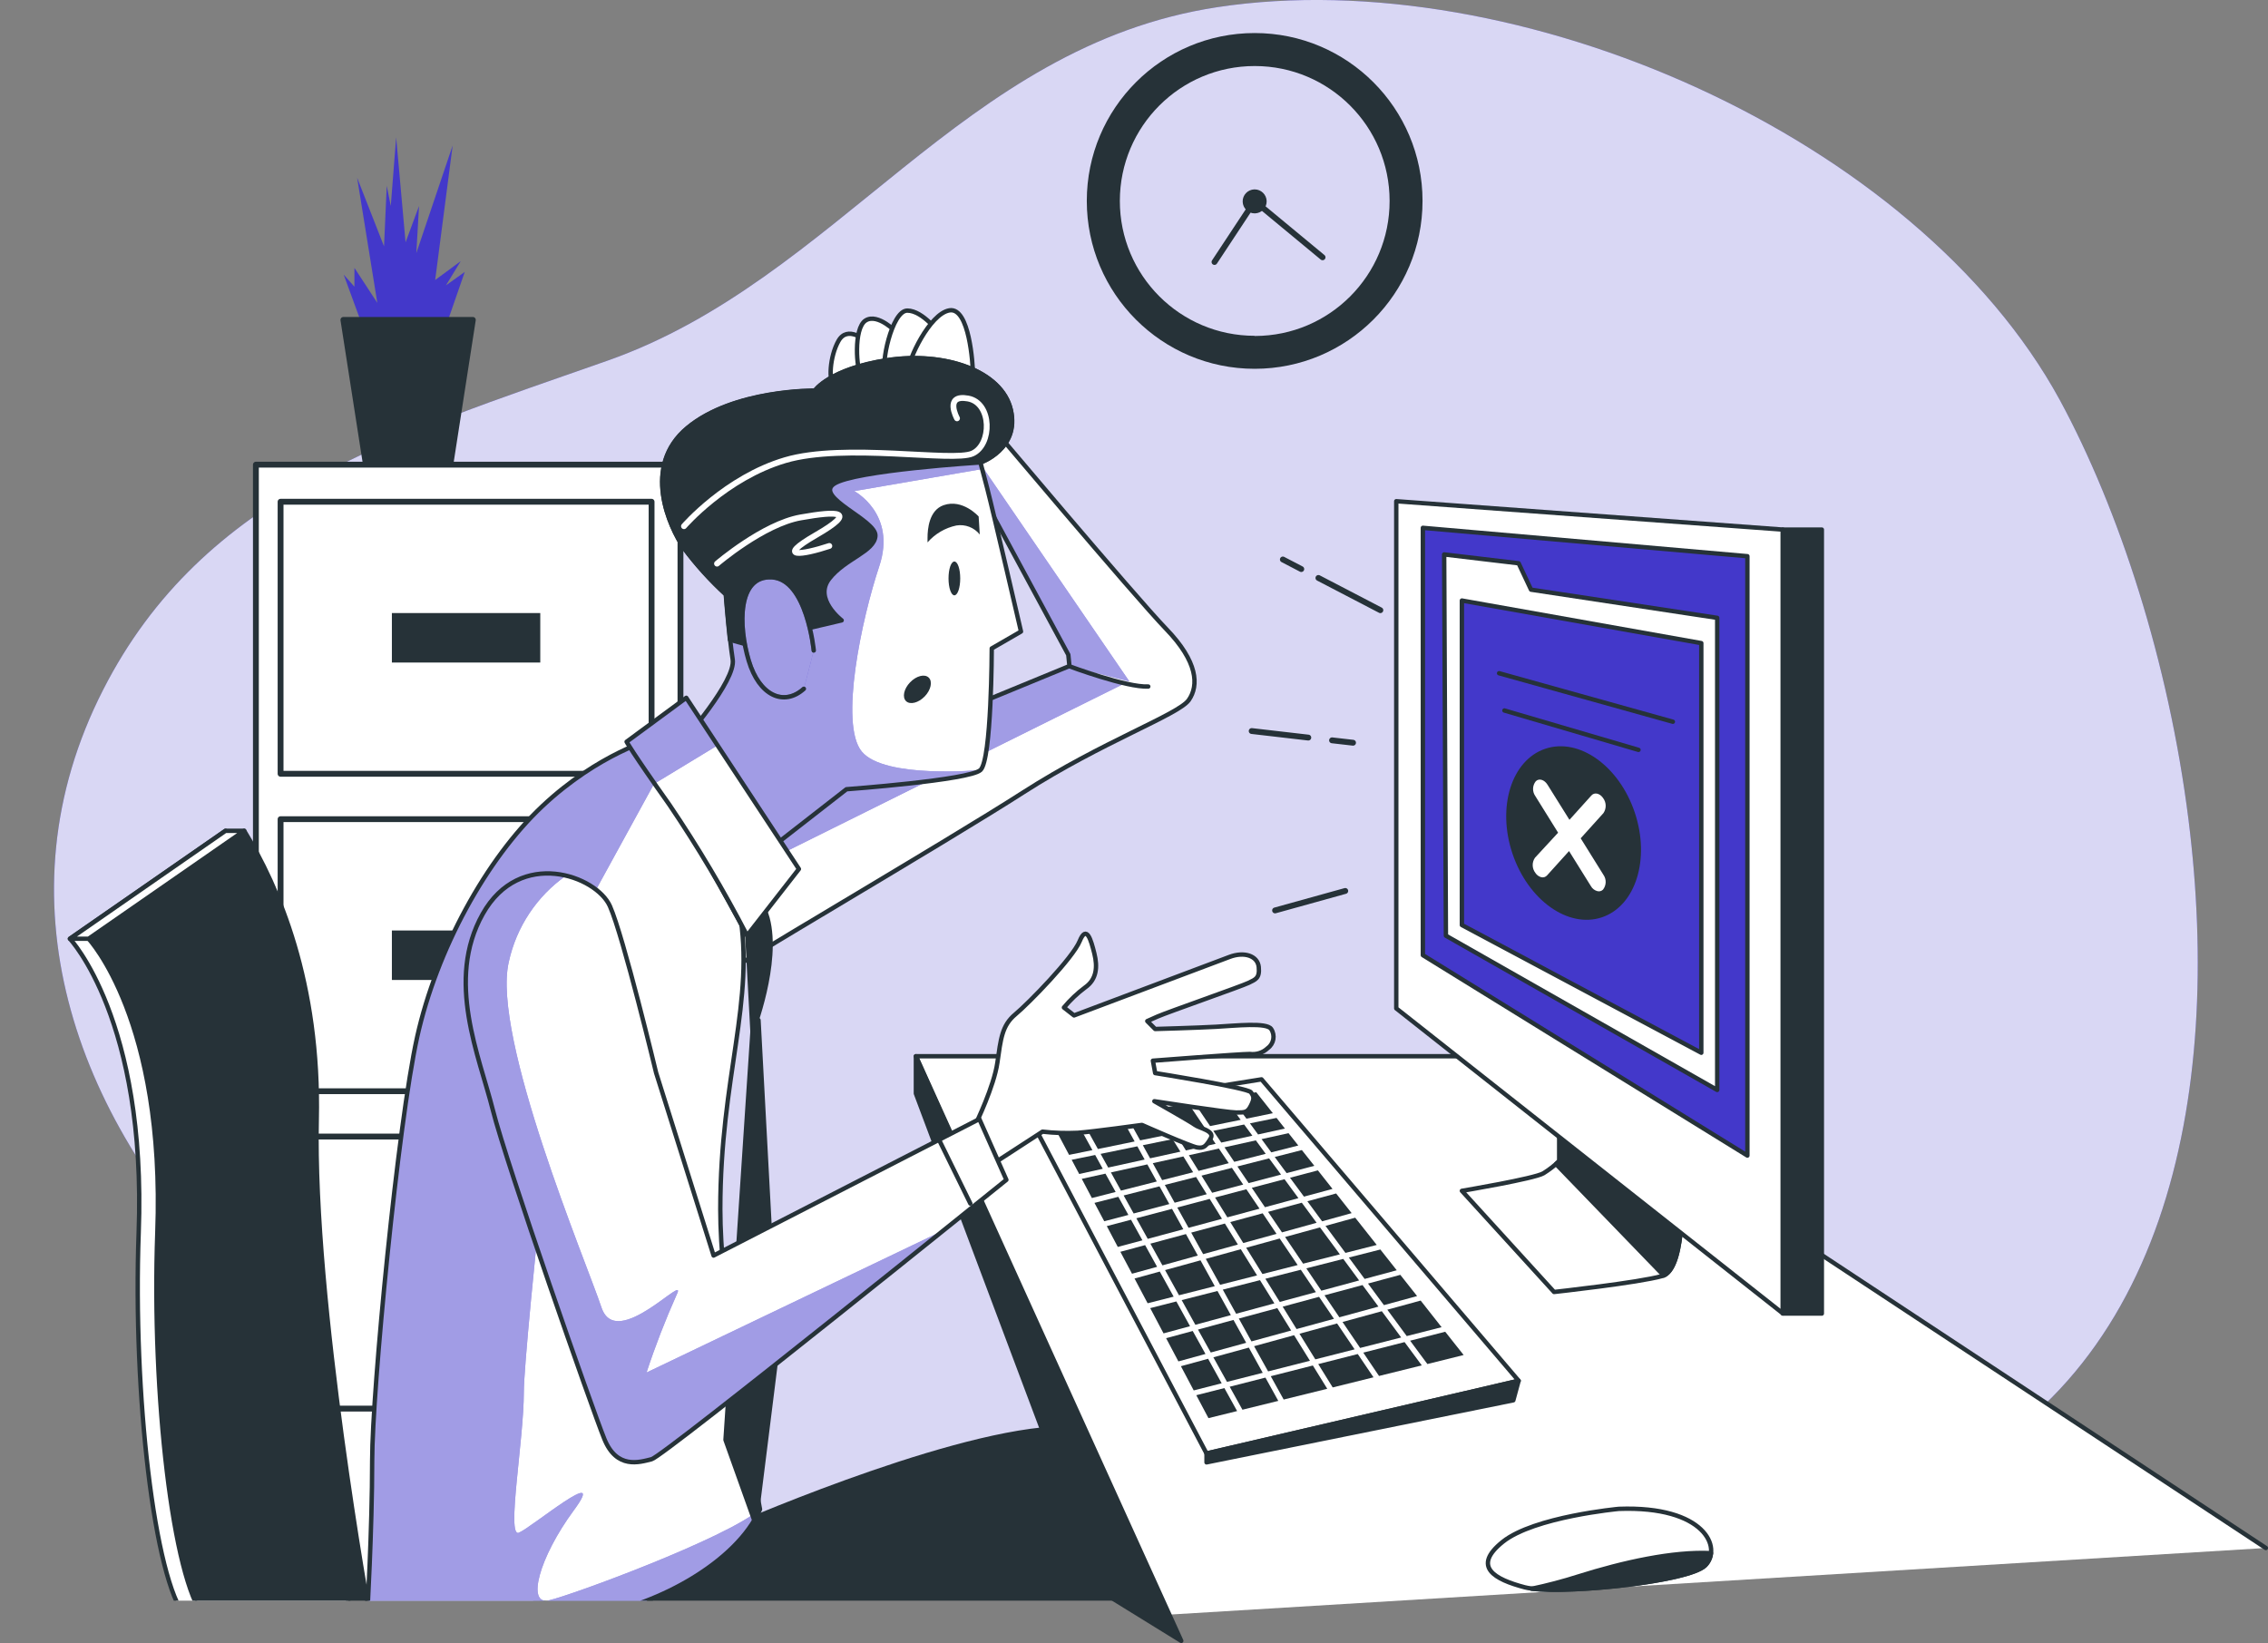 <?xml version="1.0" encoding="UTF-8"?><svg id="Layer_1" xmlns="http://www.w3.org/2000/svg" xmlns:xlink="http://www.w3.org/1999/xlink" viewBox="0 0 387.76 280.91"><rect x="0" y="0" width="387.76" height="280.91" fill="#808080" stroke="none"/><defs><style>.cls-1,.cls-2,.cls-3,.cls-4,.cls-5,.cls-6,.cls-7,.cls-8,.cls-9{stroke-linecap:round;}.cls-1,.cls-2,.cls-4,.cls-5,.cls-6,.cls-7,.cls-8,.cls-9{stroke:#263238;stroke-linejoin:round;}.cls-1,.cls-2,.cls-4,.cls-6,.cls-9{stroke-width:.75px;}.cls-1,.cls-3,.cls-10,.cls-7{fill:none;}.cls-11,.cls-12,.cls-13,.cls-4,.cls-5,.cls-6{fill:#fff;}.cls-2,.cls-14{fill:#4338ca;}.cls-12{opacity:.8;}.cls-12,.cls-13,.cls-4{isolation:isolate;}.cls-15{clip-path:url(#clippath-2);}.cls-16{clip-path:url(#clippath-6);}.cls-13,.cls-4{opacity:.5;}.cls-3{stroke:#fff;stroke-miterlimit:10;}.cls-17{clip-path:url(#clippath-1);}.cls-18{clip-path:url(#clippath-4);}.cls-19{clip-path:url(#clippath);}.cls-20{clip-path:url(#clippath-3);}.cls-8,.cls-21,.cls-9{fill:#263238;}.cls-22{clip-path:url(#clippath-5);}</style><clipPath id="clippath"><rect class="cls-10" y="45.65" width="230" height="228"/></clipPath><clipPath id="clippath-1"><path class="cls-10" d="m168.4,71.55s25.61,30.42,31,36c5.39,5.58,5.59,9.63,3.85,12.13s-14.82,7.13-28.3,15.79-51.8,31-52.18,31.78-4.05-27-4.05-27l64.12-26.38-.19-1.93-20.8-38.51,6.55-1.88Z"/></clipPath><clipPath id="clippath-2"><path class="cls-10" d="m102.09,276.04c10.46-1.76,23.86-8.95,27.85-18-3-15.69-6.79-37.79-6.79-51.31,0-22.72,6-35.62,3.27-51s-8.47-25.41-14.63-29.46c0,0-9.43,2.5-19.06,11.55s-18.1,24.61-21.4,39.44-7.7,60.46-7.7,72.4-.86,26.76-.86,26.76h34.59c1.58.02,3.17-.11,4.73-.38Z"/></clipPath><clipPath id="clippath-3"><path class="cls-10" d="m124.11,101.58s.58,7.51,1.16,11.17-8.47,13.9-8.47,13.9l13.09,19.83,14.83-11.55s21-1.54,22.91-3.28,1.93-20.79,1.93-20.79l5-2.89s-4.62-20-5.77-24.46l-1.16-4.42s6.74-2.32,5.2-9-11.36-10-21.18-8.48-12.32,5.2-12.32,5.2c0,0-13.87-.19-21.76,6.36s-3.08,16.94-.58,20.6c2.13,2.82,4.51,5.43,7.12,7.81Z"/></clipPath><clipPath id="clippath-4"><path class="cls-10" d="m139.13,111.21s-1.15-12.13-7.12-12.51-5.78,8.28-4,14.25,6,7.89,9.43,4.81"/></clipPath><clipPath id="clippath-5"><path class="cls-10" d="m117.33,119.3l19.26,29.27-8.86,11.36c-3.99-7.7-8.42-15.16-13.28-22.34-6.55-9.24-7.32-10.78-7.32-10.78l10.2-7.51Z"/></clipPath><clipPath id="clippath-6"><path class="cls-10" d="m112.18,183.42s-5.59-23.3-7.9-28.5-15.4-10-21.76,1.35-.58,24.26,1.74,33.5,16.94,51,19.06,56.23,6,4,8.09,3.47,60.65-47.76,60.65-47.76l-4.62-10.39-45.44,23.33-9.82-31.23Z"/></clipPath></defs><g id="freepik--background-simple--inject-5"><path class="cls-14" d="m374.17,140.16c-3.39-27-11.87-53.07-22-71.76C327.7,23.49,259.53-6.55,208.17,1.22c-43.81,6.62-64.86,46.59-104.36,60.46-36.34,12.76-69.06,22.61-86.19,56.28-36.29,71.12,52.42,148.87,128.45,142.81,24-1.92,45.44-11.15,70.07-6.82,50,8.79,66.6,18.24,110.76.66,43.51-17.33,53.2-67.22,47.27-114.45Z"/><path class="cls-12" d="m374.17,140.16c-3.39-27-11.87-53.07-22-71.76C327.7,23.49,259.53-6.55,208.17,1.22c-43.81,6.62-64.86,46.59-104.36,60.46-36.34,12.76-69.06,22.61-86.19,56.28-36.29,71.12,52.42,148.87,128.45,142.81,24-1.92,45.44-11.15,70.07-6.82,50,8.79,66.6,18.24,110.76.66,43.51-17.33,53.2-67.22,47.27-114.45Z"/></g><g id="freepik--Device--inject-5"><polyline class="cls-6" points="199.24 276.08 156.59 180.58 259.94 180.58 387.39 264.65"/><polygon class="cls-9" points="188.66 272.32 156.59 186.95 156.59 180.58 201.96 280.53 188.66 272.32"/><polygon class="cls-6" points="215.68 184.53 259.64 236.06 206.28 248.49 175.96 190.89 215.68 184.53"/><polygon class="cls-9" points="206.28 248.49 206.28 250.01 258.73 239.4 259.64 236.06 206.28 248.49"/><polygon class="cls-21" points="214.02 203.07 216.27 206.39 221.99 204.84 219.61 201.6 214.02 203.07"/><polygon class="cls-21" points="235.67 223.38 232.95 219.7 226.45 221.45 228.99 225.21 235.67 223.38"/><polygon class="cls-21" points="209.35 196.15 211.02 198.63 216.4 197.26 214.71 194.96 209.35 196.15"/><polygon class="cls-21" points="219.71 211.48 222.79 216.04 229.08 214.45 225.68 209.84 219.71 211.48"/><polygon class="cls-21" points="236 213.62 230.61 214.99 233.31 218.65 238.8 217.17 236 213.62"/><polygon class="cls-21" points="223.34 216.84 225.91 220.66 232.37 218.91 229.66 215.23 223.34 216.84"/><polygon class="cls-21" points="203.26 197.5 204.92 200.18 210.08 198.86 208.39 196.36 203.26 197.5"/><polygon class="cls-21" points="216.8 207.18 219.18 210.69 225.1 209.05 222.57 205.62 216.8 207.18"/><polygon class="cls-21" points="211.56 199.42 213.48 202.27 219.02 200.81 216.98 198.04 211.56 199.42"/><polygon class="cls-21" points="199.92 205.85 198.24 202.82 192.11 204.38 193.82 207.46 199.92 205.85"/><polygon class="cls-21" points="191.11 213.18 195.32 212.05 193.37 208.53 189.23 209.62 191.11 213.18"/><polygon class="cls-21" points="201.44 194.56 202.75 196.68 207.84 195.55 206.47 193.53 201.44 194.56"/><polygon class="cls-21" points="197.78 201.99 196.16 199.07 189.93 200.44 191.65 203.55 197.78 201.99"/><polygon class="cls-21" points="195.39 195.79 196.63 198.03 201.81 196.89 200.48 194.75 195.39 195.79"/><polygon class="cls-21" points="186.68 204.82 190.74 203.78 189 200.65 184.95 201.54 186.68 204.82"/><polygon class="cls-21" points="188.17 197.27 189.47 199.61 195.7 198.24 194.45 195.98 188.17 197.27"/><polygon class="cls-21" points="207.74 204.73 209.84 208.12 215.34 206.64 213.09 203.32 207.74 204.73"/><polygon class="cls-21" points="221.86 216.28 218.79 211.74 213.06 213.32 215.84 217.81 221.86 216.28"/><polygon class="cls-21" points="197.09 198.86 198.69 201.76 203.99 200.41 202.32 197.71 197.09 198.86"/><polygon class="cls-21" points="198.29 217.39 193.97 218.58 196.21 222.81 200.66 221.68 198.29 217.39"/><polygon class="cls-21" points="210.34 208.93 212.56 212.51 218.25 210.95 215.88 207.43 210.34 208.93"/><polygon class="cls-21" points="206.32 204.17 204.49 201.22 199.15 202.58 200.83 205.62 206.32 204.17"/><polygon class="cls-21" points="216.35 235.52 210.24 237.08 212.42 241.01 218.55 239.5 216.35 235.52"/><polygon class="cls-21" points="206.89 192.52 212.12 191.45 209.31 187.63 204.16 188.48 206.89 192.52"/><polygon class="cls-21" points="193.99 195.15 191.46 190.58 185.05 191.64 187.71 196.44 193.99 195.15"/><polygon class="cls-21" points="202.31 210.16 200.38 206.67 194.28 208.28 196.23 211.8 202.31 210.16"/><polygon class="cls-21" points="217.88 222.83 215.42 218.86 209.06 220.48 211.34 224.6 217.88 222.83"/><polygon class="cls-21" points="214.92 218.05 212.14 213.57 206.15 215.22 208.6 219.65 214.92 218.05"/><polygon class="cls-21" points="224.98 220.91 222.4 217.08 216.34 218.62 218.8 222.58 224.98 220.91"/><polygon class="cls-21" points="208.92 208.37 206.82 204.97 201.28 206.44 203.21 209.91 208.92 208.37"/><polygon class="cls-21" points="205.42 200.99 207.24 203.92 212.55 202.52 210.62 199.66 205.42 200.99"/><polygon class="cls-21" points="211.64 212.77 209.42 209.18 203.66 210.73 205.7 214.41 211.64 212.77"/><polygon class="cls-21" points="228.07 225.47 225.52 221.71 219.3 223.39 221.67 227.22 228.07 225.47"/><polygon class="cls-21" points="223.96 232.64 221.25 228.27 214.41 230.15 216.81 234.46 223.96 232.64"/><polygon class="cls-21" points="203.46 226.73 201.12 222.5 196.65 223.64 198.93 227.96 203.46 226.73"/><polygon class="cls-21" points="195.78 212.87 191.55 214.01 193.54 217.76 197.83 216.58 195.78 212.87"/><polygon class="cls-21" points="215.89 234.7 213.51 230.39 207.45 232.05 209.78 236.25 215.89 234.7"/><polygon class="cls-21" points="204.79 214.65 202.76 210.98 196.68 212.62 198.74 216.33 204.79 214.65"/><polygon class="cls-21" points="207.44 193.33 208.8 195.34 214.12 194.16 212.71 192.25 207.44 193.33"/><polygon class="cls-21" points="184.51 200.71 188.54 199.82 187.24 197.46 183.22 198.28 184.51 200.71"/><polygon class="cls-21" points="200.92 193.73 205.92 192.71 203.17 188.64 198.27 189.45 200.92 193.73"/><polygon class="cls-21" points="194.93 194.96 199.98 193.93 197.3 189.61 192.41 190.42 194.93 194.96"/><polygon class="cls-21" points="192.92 207.71 191.2 204.61 187.12 205.65 188.79 208.79 192.92 207.71"/><polygon class="cls-21" points="213.1 191.25 217.62 190.32 214.78 186.73 210.31 187.46 213.1 191.25"/><polygon class="cls-21" points="186.77 196.63 184.09 191.79 180.13 192.45 182.78 197.44 186.77 196.63"/><polygon class="cls-21" points="209.33 237.31 204.53 238.53 206.61 242.45 211.51 241.24 209.33 237.31"/><polygon class="cls-21" points="232.14 231.49 225.38 233.21 227.85 237.2 234.83 235.47 232.14 231.49"/><polygon class="cls-21" points="224.46 233.45 217.26 235.28 219.47 239.27 226.92 237.43 224.46 233.45"/><polygon class="cls-21" points="240.14 229.45 233.08 231.25 235.77 235.24 243.08 233.43 240.14 229.45"/><polygon class="cls-21" points="247.09 227.68 241.09 229.21 244.04 233.2 250.24 231.66 247.09 227.68"/><polygon class="cls-21" points="206.55 232.3 201.9 233.57 204.09 237.71 208.87 236.49 206.55 232.3"/><polygon class="cls-21" points="220.75 227.47 218.38 223.64 211.8 225.42 213.96 229.33 220.75 227.47"/><polygon class="cls-21" points="231.6 230.69 228.6 226.26 222.17 228.02 224.88 232.4 231.6 230.69"/><polygon class="cls-21" points="213.06 229.57 210.89 225.66 204.82 227.31 207 231.23 213.06 229.57"/><polygon class="cls-21" points="201.47 232.75 206.1 231.48 203.92 227.55 199.37 228.78 201.47 232.75"/><polygon class="cls-21" points="207.69 219.89 205.25 215.47 199.19 217.14 201.57 221.44 207.69 219.89"/><polygon class="cls-21" points="239.56 228.66 236.25 224.17 229.53 226.01 232.54 230.45 239.56 228.66"/><polygon class="cls-21" points="210.44 224.84 208.15 220.71 202.03 222.27 204.37 226.49 210.44 224.84"/><polygon class="cls-21" points="226.62 209.58 230.03 214.2 235.38 212.84 231.7 208.18 226.62 209.58"/><polygon class="cls-21" points="219.97 200.56 224.71 199.31 222.58 196.62 217.94 197.8 219.97 200.56"/><polygon class="cls-21" points="215.69 194.75 217.35 197.01 221.97 195.84 220.3 193.73 215.69 194.75"/><polygon class="cls-21" points="246.47 226.9 242.89 222.35 237.19 223.91 240.51 228.42 246.47 226.9"/><polygon class="cls-21" points="220.55 201.35 222.94 204.58 227.82 203.26 225.32 200.09 220.55 201.35"/><polygon class="cls-21" points="233.89 219.44 236.61 223.13 242.28 221.58 239.41 217.95 233.89 219.44"/><polygon class="cls-21" points="215.09 193.95 219.68 192.94 218.25 191.12 213.7 192.05 215.09 193.95"/><polygon class="cls-21" points="226.04 208.8 231.09 207.4 228.44 204.04 223.52 205.37 226.04 208.8"/><path class="cls-6" d="m266.61,190.29v8.18c-.83.8-1.75,1.51-2.73,2.12-1.51.91-13.94,3-13.94,3l15.76,17.29s14.45-1.58,18.5-2.73c4.24-1.22,3.33-16.68,3.33-16.68l-20.92-11.18Z"/><path class="cls-9" d="m266.61,190.29v8.18s-.22.22-.58.54l18.43,19.06c3.94-1.77,3.07-16.57,3.07-16.57l-20.92-11.21Z"/><polygon class="cls-6" points="238.72 85.69 238.72 172.4 304.81 224.54 304.81 90.54 238.72 85.69"/><polygon class="cls-2" points="243.27 90.24 243.27 163.3 298.75 197.56 298.75 95.09 243.27 90.24"/><rect class="cls-9" x="304.81" y="90.54" width="6.67" height="134.03"/><polygon class="cls-6" points="246.91 94.79 247.21 159.97 293.59 186.34 293.59 105.63 261.76 100.81 259.64 96.3 246.91 94.79"/><polygon class="cls-2" points="249.94 102.67 249.94 158.15 290.87 179.98 290.87 109.95 249.94 102.67"/><ellipse class="cls-21" cx="269.04" cy="142.42" rx="11.03" ry="15.2" transform="translate(-31.34 93.04) rotate(-18.56)"/><path class="cls-11" d="m270.25,143.32l3.89-4.31c.54-.79.51-1.83-.07-2.59-.58-.83-1.49-1-2-.41l-3.74,4.15-3.75-6c-.54-.87-1.45-1.14-2-.6-.6.74-.63,1.78-.08,2.55l3.89,6.25-3.96,4.29c-.54.79-.51,1.84.08,2.59.23.36.59.62,1,.73.37.09.75-.03,1-.32l3.75-4.15,3.74,6c.23.41.61.71,1.06.84.35.11.74.02,1-.24.59-.74.62-1.78.07-2.55l-3.88-6.23Z"/><line class="cls-1" x1="257.21" y1="121.47" x2="280.13" y2="128.2"/><line class="cls-1" x1="256.3" y1="115.1" x2="286.01" y2="123.39"/><path class="cls-6" d="m276.78,257.96s-14.49,1.34-19.85,5.63-1.34,6.44,3.75,7.78,27.9-.81,30.85-3.76,0-10.19-14.75-9.65Z"/><path class="cls-9" d="m291.53,267.65c.57-.57.92-1.32,1-2.12-6.49-.32-15,1.56-22.73,4-2.61.83-5.26,1.53-7.94,2.09,6.74.81,26.91-1.25,29.67-3.97Z"/><line class="cls-7" x1="225.41" y1="98.81" x2="236" y2="104.32"/><line class="cls-7" x1="219.33" y1="95.65" x2="222.48" y2="97.29"/><line class="cls-7" x1="227.74" y1="126.57" x2="231.33" y2="126.98"/><line class="cls-7" x1="214" y1="124.98" x2="223.68" y2="126.1"/><line class="cls-7" x1="230" y1="152.32" x2="218" y2="155.65"/></g><g id="freepik--Clock--inject-5"><path class="cls-21" d="m214.51,5.65c-15.85,0-28.7,12.85-28.7,28.7,0,15.85,12.85,28.7,28.7,28.7,15.85,0,28.7-12.85,28.7-28.7s-12.85-28.7-28.7-28.7h0Zm0,51.76c-12.74,0-23.06-10.33-23.05-23.07s10.33-23.06,23.07-23.05c12.73,0,23.05,10.33,23.05,23.06.02,12.73-10.28,23.07-23.01,23.09-.02,0-.04,0-.06,0v-.03Z"/><path class="cls-21" d="m216.56,34.38c.03,1.13-.87,2.07-2,2.1-1.13.03-2.07-.87-2.1-2-.03-1.13.87-2.07,2-2.1.02,0,.03,0,.05,0,1.11,0,2.02.89,2.05,2Z"/><polyline class="cls-7" points="207.64 44.79 214.51 34.38 226.12 43.99"/></g><g id="freepik--file-cabinet--inject-5"><polyline class="cls-14" points="62.21 56.38 58.76 46.95 60.6 49.02 60.6 45.8 64.51 51.78 61.06 30.39 65.66 42.12 66.12 31.77 66.81 35.22 67.73 23.49 69.34 41.43 71.64 35.22 71.18 43.27 77.39 24.87 74.4 47.87 78.77 44.65 76.24 48.79 79.46 46.49 75.79 57.07 62.44 57.3"/><polygon class="cls-8" points="76.97 79.61 62.59 79.61 58.71 54.69 80.84 54.69 76.97 79.61"/><rect class="cls-5" x="43.75" y="79.44" width="72.59" height="193.11"/><rect class="cls-7" x="47.97" y="85.78" width="63.43" height="46.51"/><rect class="cls-21" x="67" y="104.81" width="25.37" height="8.46"/><rect class="cls-7" x="47.97" y="140.05" width="63.43" height="46.51"/><rect class="cls-21" x="67" y="159.08" width="25.37" height="8.46"/><rect class="cls-7" x="47.97" y="194.31" width="63.43" height="46.51"/><rect class="cls-21" x="67" y="213.34" width="25.37" height="8.46"/></g><g id="freepik--Character--inject-5"><g class="cls-19"><path class="cls-9" d="m124.12,261.53s36.38-16.07,55.94-17.28l14.27,31.53h-107.78l37.57-14.25Z"/><path class="cls-11" d="m168.4,71.55s25.61,30.42,31,36c5.39,5.58,5.59,9.63,3.85,12.13s-14.82,7.13-28.3,15.79-51.8,31-52.18,31.78-4.05-27-4.05-27l64.12-26.38-.19-1.93-20.8-38.51,6.55-1.88Z"/><g class="cls-17"><path class="cls-14" d="m193.05,116.45l-29.72-43.4-1.43.42,20.8,38.51.19,1.93-64.12,26.38s.07.48.17,1.29l4.18,9.59,69.93-34.72Z"/><path class="cls-13" d="m193.05,116.45l-29.72-43.4-1.43.42,20.8,38.51.19,1.93-64.12,26.38s.07.48.17,1.29l4.18,9.59,69.93-34.72Z"/></g><path class="cls-1" d="m168.4,71.55s25.61,30.42,31,36c5.39,5.58,5.59,9.63,3.85,12.13s-14.82,7.13-28.3,15.79-51.8,31-52.18,31.78-4.05-27-4.05-27l64.12-26.38-.19-1.93-20.8-38.51,6.55-1.88Z"/><path class="cls-6" d="m147.99,58.26s-3.08-2.7-4.62,0-1.73,7.12-.77,7.51,4.81-.19,5.39-1.35,0-6.16,0-6.16Z"/><path class="cls-6" d="m153.38,56.91s-3.27-3.46-5.39-2.12-1.54,8.67-.77,9.25,5.39-1,6-1.93.16-5.2.16-5.2Z"/><path class="cls-6" d="m160.7,57.1s-2.89-4-5.58-4-4.63,9.63-3.66,10.4,7.31-.19,7.7-.77c.62-1.85,1.13-3.73,1.54-5.63Z"/><path class="cls-6" d="m166.33,63.65c0-1.15-.57-11.17-4-10.59s-7.12,8.67-6.93,10,10.93.59,10.93.59Z"/><path class="cls-6" d="m182.84,113.91s9.82,3.66,13.48,3.46"/><path class="cls-11" d="m102.09,276.04c10.46-1.76,23.86-8.95,27.85-18-3-15.69-6.79-37.79-6.79-51.31,0-22.72,6-35.62,3.27-51s-8.47-25.41-14.63-29.46c0,0-9.43,2.5-19.06,11.55s-18.1,24.61-21.4,39.44-7.7,60.46-7.7,72.4-.86,26.76-.86,26.76h34.59c1.58.02,3.17-.11,4.73-.38Z"/><g class="cls-15"><path class="cls-14" d="m129.94,258.03c-5.86,5-32.25,14.71-36.1,15.57s-1.71-7.28,4.28-15.41-7.28,3-9.42,3.85.86-15.84.86-24,7.71-77.48,7.71-77.48l14.55-26.55,5-3c-1.4-1.86-3.09-3.47-5-4.79,0,0-9.43,2.5-19.06,11.55s-18.13,24.66-21.43,39.49-7.7,60.46-7.7,72.4-.86,26.76-.86,26.76h34.59c1.58,0,3.16-.14,4.71-.42,10.48-1.72,23.88-8.91,27.87-17.97Z"/><path class="cls-13" d="m129.94,258.03c-5.86,5-32.25,14.71-36.1,15.57s-1.71-7.28,4.28-15.41-7.28,3-9.42,3.85.86-15.84.86-24,7.71-77.48,7.71-77.48l14.55-26.55,5-3c-1.4-1.86-3.09-3.47-5-4.79,0,0-9.43,2.5-19.06,11.55s-18.13,24.66-21.43,39.49-7.7,60.46-7.7,72.4-.86,26.76-.86,26.76h34.59c1.58,0,3.16-.14,4.71-.42,10.48-1.72,23.88-8.91,27.87-17.97Z"/></g><path class="cls-1" d="m102.09,276.04c10.46-1.76,23.86-8.95,27.85-18-3-15.69-6.79-37.79-6.79-51.31,0-22.72,6-35.62,3.27-51s-8.47-25.41-14.63-29.46c0,0-9.43,2.5-19.06,11.55s-18.1,24.61-21.4,39.44-7.7,60.46-7.7,72.4-.86,26.76-.86,26.76h34.59c1.58.02,3.17-.11,4.73-.38Z"/><path class="cls-9" d="m111.23,129.81l16.54,30.12.89,16.52s4.61-11.78,2.56-19.47-19.99-27.17-19.99-27.17Z"/><polygon class="cls-9" points="128.65 176.46 124.04 246.17 129.17 260.52 132.76 231.81 129.68 174.4 128.65 176.46"/><path class="cls-11" d="m124.11,101.58s.58,7.51,1.16,11.17-8.47,13.9-8.47,13.9l13.09,19.83,14.83-11.55s21-1.54,22.91-3.28,1.93-20.79,1.93-20.79l5-2.89s-4.62-20-5.77-24.46l-1.16-4.42s6.74-2.32,5.2-9-11.36-10-21.18-8.48-12.32,5.2-12.32,5.2c0,0-13.87-.19-21.76,6.36s-3.08,16.94-.58,20.6c2.13,2.82,4.51,5.43,7.12,7.81Z"/><g class="cls-20"><path class="cls-14" d="m147.33,128.48c-3.85-4.71,0-22.69,3-31.68s-4.28-12.84-4.28-12.84l21.86-3.77-.3-1.13c1.48-.58,2.79-1.51,3.83-2.71l1.18-6.95c-2-6.32-11.47-9.36-21-7.87-9.82,1.54-12.32,5.2-12.32,5.2,0,0-13.87-.19-21.76,6.36s-3.08,16.94-.58,20.6c2.12,2.85,4.51,5.49,7.12,7.89,0,0,.58,7.51,1.16,11.17s-8.44,13.9-8.44,13.9l13.09,19.83,14.83-11.55s16-1.18,21.36-2.63l1.55-.65s-16.43,1.54-20.3-3.17Z"/><path class="cls-13" d="m147.33,128.48c-3.85-4.71,0-22.69,3-31.68s-4.28-12.84-4.28-12.84l21.86-3.77-.3-1.13c1.48-.58,2.79-1.51,3.83-2.71l1.18-6.95c-2-6.32-11.47-9.36-21-7.87-9.82,1.54-12.32,5.2-12.32,5.2,0,0-13.87-.19-21.76,6.36s-3.08,16.94-.58,20.6c2.12,2.85,4.51,5.49,7.12,7.89,0,0,.58,7.51,1.16,11.17s-8.44,13.9-8.44,13.9l13.09,19.83,14.83-11.55s16-1.18,21.36-2.63l1.55-.65s-16.43,1.54-20.3-3.17Z"/><path class="cls-21" d="m158.58,92.73v-.77c0-1.49.25-4.71,2.74-5.59,3.27-1.15,6,1.93,6,1.93l.19,3.08c-.96-1.2-2.49-1.79-4-1.54-1.91.4-3.64,1.42-4.93,2.89Z"/><path class="cls-21" d="m164.17,98.89c0,1.59-.44,2.89-1,2.89s-1-1.3-1-2.89.43-2.89,1-2.89,1,1.29,1,2.89Z"/><path class="cls-21" d="m158.1,119.06c-1.07,1.11-2.5,1.47-3.19.81s-.38-2.11.69-3.22,2.49-1.47,3.18-.81.39,2.11-.68,3.22Z"/></g><path class="cls-1" d="m124.11,101.58s.58,7.51,1.16,11.17-8.47,13.9-8.47,13.9l13.09,19.83,14.83-11.55s21-1.54,22.91-3.28,1.93-20.79,1.93-20.79l5-2.89s-4.62-20-5.77-24.46l-1.16-4.42s6.74-2.32,5.2-9-11.36-10-21.18-8.48-12.32,5.2-12.32,5.2c0,0-13.87-.19-21.76,6.36s-3.08,16.94-.58,20.6c2.13,2.82,4.51,5.43,7.12,7.81Z"/><path class="cls-9" d="m142.6,82.71c3.47-2.31,25-3.65,25-3.65,0,0,6.74-2.32,5.2-9s-11.36-10-21.18-8.48-12.32,5.2-12.32,5.2c0,0-13.87-.19-21.76,6.36s-3.08,16.94-.58,20.6c2.12,2.85,4.51,5.49,7.12,7.89,0,0,.32,4.12.72,7.75l6,1.69,6.55-3.47,6.55-1.54s-4.82-3.66-2.12-7.12,7.7-4.62,7.89-7.32-10.54-6.6-7.07-8.91Z"/><path class="cls-3" d="m163.62,71.52s-2.26-4.14,1.88-3.39,4.14,7.91.75,9.41-21.83-1.88-32,1.13-17.31,11.29-17.31,11.29"/><path class="cls-3" d="m122.59,96.36s7.91-6.77,14.3-7.9,9.79-1.13,2.64,3-2.26,3.38,2.26,1.88"/><path class="cls-14" d="m139.13,111.21s-1.15-12.13-7.12-12.51-5.78,8.28-4,14.25,6,7.89,9.43,4.81"/><g class="cls-18"><path class="cls-4" d="m139.13,111.21s-1.15-12.13-7.12-12.51-5.78,8.28-4,14.25,6,7.89,9.43,4.81"/></g><path class="cls-1" d="m139.13,111.21s-1.15-12.13-7.12-12.51-5.78,8.28-4,14.25,6,7.89,9.43,4.81"/><path class="cls-11" d="m117.33,119.3l19.26,29.27-8.86,11.36c-3.99-7.7-8.42-15.16-13.28-22.34-6.55-9.24-7.32-10.78-7.32-10.78l10.2-7.51Z"/><g class="cls-22"><path class="cls-14" d="m117.33,119.3l-10.2,7.51s.57,1.13,4.77,7.16l10.78-6.54-5.35-8.13Z"/><path class="cls-13" d="m117.33,119.3l-10.2,7.51s.57,1.13,4.77,7.16l10.78-6.54-5.35-8.13Z"/></g><path class="cls-1" d="m117.33,119.3l19.26,29.27-8.86,11.36c-3.99-7.7-8.42-15.16-13.28-22.34-6.55-9.24-7.32-10.78-7.32-10.78l10.2-7.51Z"/><path class="cls-6" d="m166.86,192.09s3.08-6.36,3.66-10.4.77-6.36,3.08-8.28,9.82-9.63,11-12.52,1.92-.19,2.5,2.12.38,4.43-1.54,5.78c-1.35,1-2.58,2.17-3.66,3.46l1.73,1.35s24.07-9.05,26.58-10,4.81-.2,5,1.73-.57,2.12-1.73,2.7-13.86,5-15.6,5.77l-1.73.77,1.35,1.35s6.93-.19,10.4-.38,8.66-.77,9.43.38c.71,1.07.46,2.51-.58,3.27-.82.79-1.95,1.15-3.08,1-1.73,0-16.56,1.15-16.56,1.15l.39,2.12s15.79,2.5,16.36,3.27.58,1.16,0,2.31-1,1.16-2.5,1.16-14-1.93-14-1.93c0,0,6.16,3.47,6.93,4.05s3.46,1,2.69,2.31-1.15,1.73-2.31,1.54-9.43-3.85-9.43-3.85c0,0-8.28,1.15-11,1.35-2,.09-4.01.03-6-.2l-7.7,5-3.68-6.38Z"/><path class="cls-11" d="m112.18,183.42s-5.59-23.3-7.9-28.5-15.4-10-21.76,1.35-.58,24.26,1.74,33.5,16.94,51,19.06,56.23,6,4,8.09,3.47,60.65-47.76,60.65-47.76l-4.62-10.39-45.44,23.33-9.82-31.23Z"/><g class="cls-16"><path class="cls-14" d="m110.54,234.65c1.48-4.51,3.2-8.94,5.13-13.27,2.14-4.28-10.27,9.85-12.84,2.14s-18.83-46.23-15.84-59.07c1.3-5.97,4.79-11.23,9.78-14.74-4.77-1.13-10.61.07-14.25,6.57-6.35,11.36-.58,24.26,1.74,33.5s16.94,51,19.06,56.23,6,4,8.09,3.47c1.54-.42,33-25.55,50-39.18l-50.87,24.35Z"/><path class="cls-13" d="m110.54,234.65c1.48-4.51,3.2-8.94,5.13-13.27,2.14-4.28-10.27,9.85-12.84,2.14s-18.83-46.23-15.84-59.07c1.3-5.97,4.79-11.23,9.78-14.74-4.77-1.13-10.61.07-14.25,6.57-6.35,11.36-.58,24.26,1.74,33.5s16.94,51,19.06,56.23,6,4,8.09,3.47c1.54-.42,33-25.55,50-39.18l-50.87,24.35Z"/></g><path class="cls-1" d="m112.18,183.42s-5.59-23.3-7.9-28.5-15.4-10-21.76,1.35-.58,24.26,1.74,33.5,16.94,51,19.06,56.23,6,4,8.09,3.47,60.65-47.76,60.65-47.76l-4.62-10.39-45.44,23.33-9.82-31.23Z"/><line class="cls-1" x1="160.7" y1="195.17" x2="165.9" y2="205.76"/><path class="cls-6" d="m38.55,142.04l-26.6,18.45s13.11,13.86,11.76,50.22c-1,27.77,2.67,59.3,8,65.71h28.32s-9.79-54-9.09-84.94c.55-23.51-6.51-39.83-12.39-49.44Z"/><path class="cls-9" d="m41.75,142.04l-26.6,18.45s13.11,13.86,11.75,50.22c-1,27.77,2.67,59.3,8,65.71h28.33s-9.78-54-9.08-84.94c.53-23.51-6.53-39.83-12.4-49.44Z"/><polygon class="cls-6" points="38.55 142.04 41.75 142.04 15.15 160.49 11.96 160.49 38.55 142.04"/></g></g></svg>